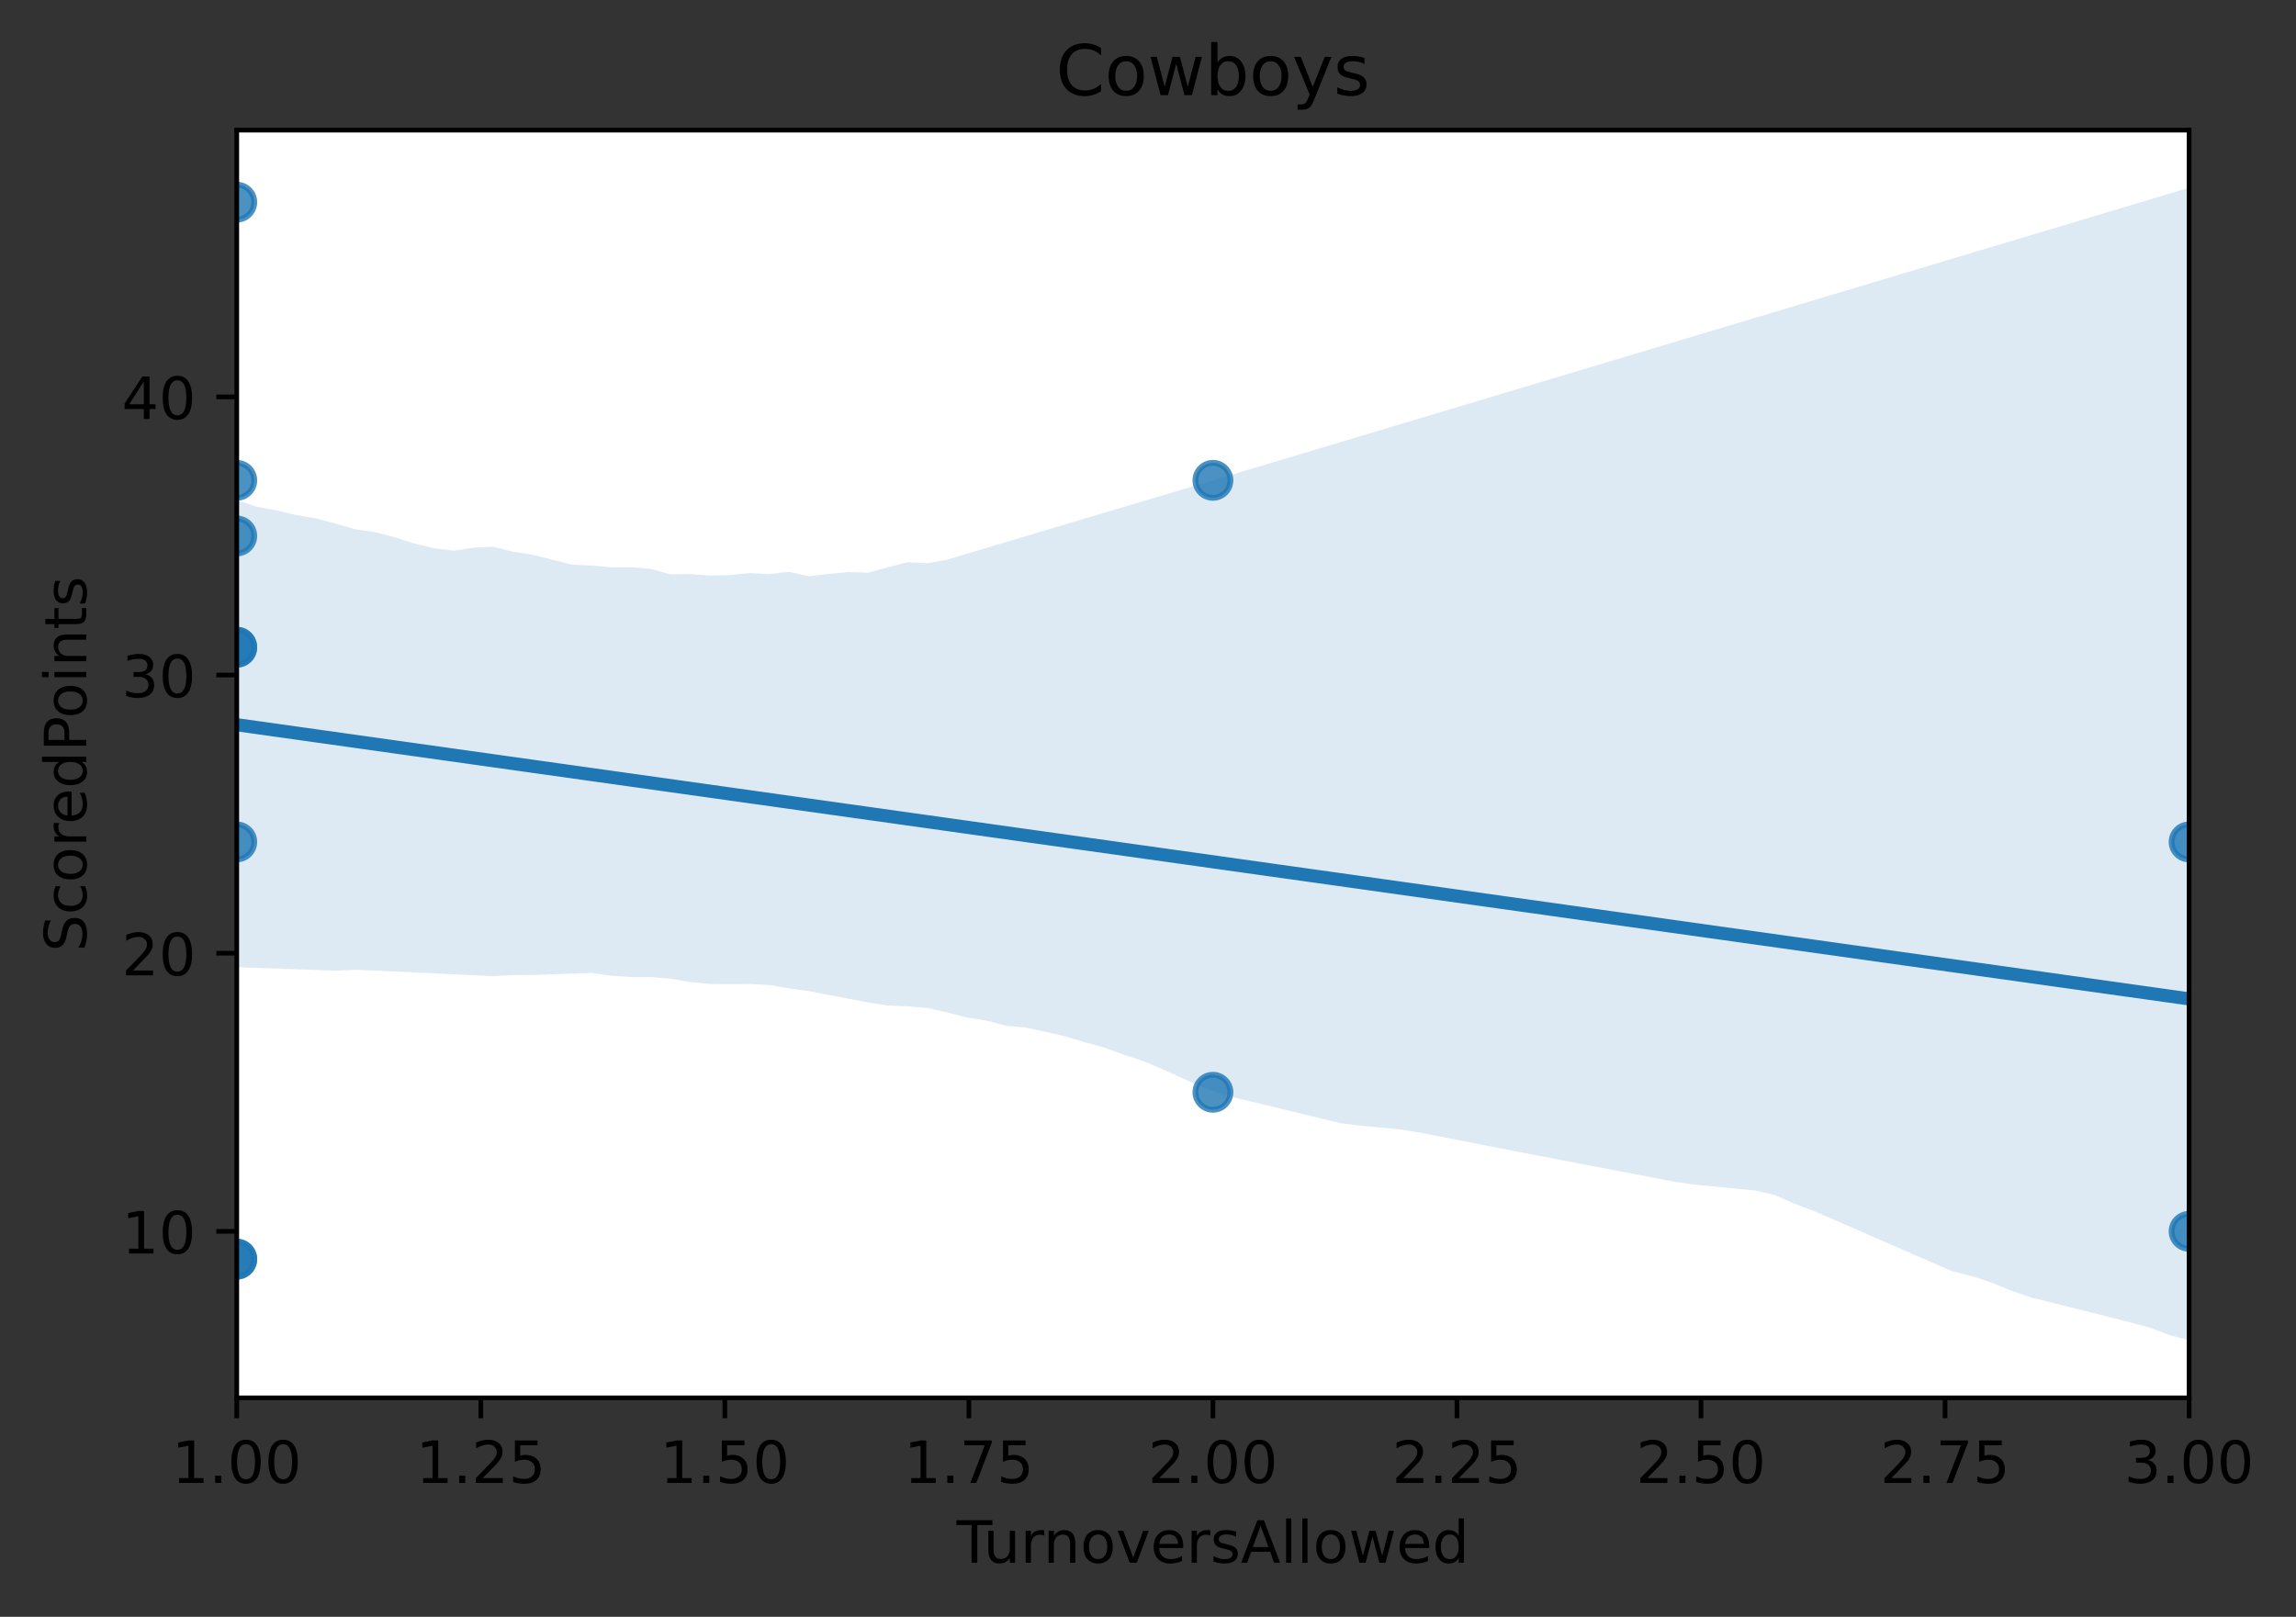 <?xml version="1.0" encoding="utf-8" standalone="no"?>
<!DOCTYPE svg PUBLIC "-//W3C//DTD SVG 1.1//EN"
  "http://www.w3.org/Graphics/SVG/1.1/DTD/svg11.dtd">
<!-- Created with matplotlib (https://matplotlib.org/) -->
<svg height="277.314pt" version="1.1" viewBox="0 0 393.736 277.314" width="393.736pt" xmlns="http://www.w3.org/2000/svg" xmlns:xlink="http://www.w3.org/1999/xlink">
 <rect x="0" y="0" width="393.736" height="277.314" fill="#333333" stroke="none"/>
 <defs>
  <style type="text/css">
*{stroke-linecap:butt;stroke-linejoin:round;}
  </style>
 </defs>
 <g id="figure_1">
  <g id="patch_1">
   <path d="M 0 277.314 
L 393.736 277.314 
L 393.736 0 
L 0 0 
z
" style="fill:none;"/>
  </g>
  <g id="axes_1">
   <g id="patch_2">
    <path d="M 40.603 239.758 
L 375.403 239.758 
L 375.403 22.318 
L 40.603 22.318 
z
" style="fill:#ffffff;"/>
   </g>
   <g id="PathCollection_1">
    <defs>
     <path d="M 0 3 
C 0.796 3 1.559 2.684 2.121 2.121 
C 2.684 1.559 3 0.796 3 0 
C 3 -0.796 2.684 -1.559 2.121 -2.121 
C 1.559 -2.684 0.796 -3 0 -3 
C -0.796 -3 -1.559 -2.684 -2.121 -2.121 
C -2.684 -1.559 -3 -0.796 -3 0 
C -3 0.796 -2.684 1.559 -2.121 2.121 
C -1.559 2.684 -0.796 3 0 3 
z
" id="m08f4777265" style="stroke:#1f77b4;stroke-opacity:0.8;"/>
    </defs>
    <g clip-path="url(#pdbb0d13c76)">
     <use style="fill:#1f77b4;fill-opacity:0.8;stroke:#1f77b4;stroke-opacity:0.8;" x="40.603" xlink:href="#m08f4777265" y="111.012"/>
     <use style="fill:#1f77b4;fill-opacity:0.8;stroke:#1f77b4;stroke-opacity:0.8;" x="40.603" xlink:href="#m08f4777265" y="111.012"/>
     <use style="fill:#1f77b4;fill-opacity:0.8;stroke:#1f77b4;stroke-opacity:0.8;" x="375.403" xlink:href="#m08f4777265" y="211.198"/>
     <use style="fill:#1f77b4;fill-opacity:0.8;stroke:#1f77b4;stroke-opacity:0.8;" x="375.403" xlink:href="#m08f4777265" y="144.407"/>
     <use style="fill:#1f77b4;fill-opacity:0.8;stroke:#1f77b4;stroke-opacity:0.8;" x="40.603" xlink:href="#m08f4777265" y="82.387"/>
     <use style="fill:#1f77b4;fill-opacity:0.8;stroke:#1f77b4;stroke-opacity:0.8;" x="208.003" xlink:href="#m08f4777265" y="82.387"/>
     <use style="fill:#1f77b4;fill-opacity:0.8;stroke:#1f77b4;stroke-opacity:0.8;" x="40.603" xlink:href="#m08f4777265" y="144.407"/>
     <use style="fill:#1f77b4;fill-opacity:0.8;stroke:#1f77b4;stroke-opacity:0.8;" x="40.603" xlink:href="#m08f4777265" y="91.929"/>
     <use style="fill:#1f77b4;fill-opacity:0.8;stroke:#1f77b4;stroke-opacity:0.8;" x="40.603" xlink:href="#m08f4777265" y="215.969"/>
     <use style="fill:#1f77b4;fill-opacity:0.8;stroke:#1f77b4;stroke-opacity:0.8;" x="208.003" xlink:href="#m08f4777265" y="187.344"/>
     <use style="fill:#1f77b4;fill-opacity:0.8;stroke:#1f77b4;stroke-opacity:0.8;" x="40.603" xlink:href="#m08f4777265" y="215.969"/>
     <use style="fill:#1f77b4;fill-opacity:0.8;stroke:#1f77b4;stroke-opacity:0.8;" x="40.603" xlink:href="#m08f4777265" y="34.679"/>
    </g>
   </g>
   <g id="PolyCollection_1">
    <path clip-path="url(#pdbb0d13c76)" d="M 40.603 85.78 
L 40.603 165.893 
L 43.985 166.012 
L 47.367 166.123 
L 50.749 166.244 
L 54.13 166.362 
L 57.512 166.49 
L 60.894 166.349 
L 64.276 166.466 
L 67.658 166.627 
L 71.039 166.787 
L 74.421 166.947 
L 77.803 167.108 
L 81.185 167.268 
L 84.567 167.428 
L 87.949 167.245 
L 91.33 167.225 
L 94.712 167.11 
L 98.094 166.994 
L 101.476 166.878 
L 104.858 167.361 
L 108.239 167.58 
L 111.621 167.579 
L 115.003 167.876 
L 118.385 168.439 
L 121.767 168.769 
L 125.149 168.801 
L 128.53 168.768 
L 131.912 168.936 
L 135.294 169.52 
L 138.676 169.99 
L 142.058 170.638 
L 145.439 171.285 
L 148.821 171.931 
L 152.203 172.457 
L 155.585 172.613 
L 158.967 172.876 
L 162.349 173.635 
L 165.73 174.507 
L 169.112 175.041 
L 172.494 175.938 
L 175.876 176.25 
L 179.258 176.968 
L 182.639 177.741 
L 186.021 178.764 
L 189.403 179.696 
L 192.785 180.919 
L 196.167 182.041 
L 199.549 183.467 
L 202.93 185.018 
L 206.312 186.535 
L 209.694 187.769 
L 213.076 188.584 
L 216.458 189.394 
L 219.839 190.214 
L 223.221 191.034 
L 226.603 191.854 
L 229.985 192.672 
L 233.367 193.079 
L 236.749 193.402 
L 240.13 193.725 
L 243.512 194.269 
L 246.894 194.928 
L 250.276 195.588 
L 253.658 196.247 
L 257.039 196.907 
L 260.421 197.566 
L 263.803 198.22 
L 267.185 198.867 
L 270.567 199.514 
L 273.949 200.161 
L 277.33 200.808 
L 280.712 201.455 
L 284.094 202.102 
L 287.476 202.749 
L 290.858 203.208 
L 294.239 203.536 
L 297.621 203.865 
L 301.003 204.193 
L 304.385 204.978 
L 307.767 206.471 
L 311.149 207.748 
L 314.53 209.223 
L 317.912 210.697 
L 321.294 212.171 
L 324.676 213.645 
L 328.058 215.12 
L 331.439 216.594 
L 334.821 218.055 
L 338.203 218.901 
L 341.585 220.008 
L 344.967 221.398 
L 348.349 222.548 
L 351.73 223.401 
L 355.112 224.25 
L 358.494 225.098 
L 361.876 225.947 
L 365.258 226.795 
L 368.639 227.709 
L 372.021 228.997 
L 375.403 229.874 
L 375.403 32.202 
L 375.403 32.202 
L 372.021 33.216 
L 368.639 34.229 
L 365.258 35.243 
L 361.876 36.257 
L 358.494 37.271 
L 355.112 38.285 
L 351.73 39.299 
L 348.349 40.313 
L 344.967 41.326 
L 341.585 42.34 
L 338.203 43.354 
L 334.821 44.368 
L 331.439 45.382 
L 328.058 46.396 
L 324.676 47.409 
L 321.294 48.423 
L 317.912 49.437 
L 314.53 50.451 
L 311.149 51.465 
L 307.767 52.479 
L 304.385 53.493 
L 301.003 54.506 
L 297.621 55.52 
L 294.239 56.534 
L 290.858 57.548 
L 287.476 58.562 
L 284.094 59.576 
L 280.712 60.589 
L 277.33 61.603 
L 273.949 62.617 
L 270.567 63.631 
L 267.185 64.645 
L 263.803 65.659 
L 260.421 66.673 
L 257.039 67.686 
L 253.658 68.7 
L 250.276 69.714 
L 246.894 70.728 
L 243.512 71.742 
L 240.13 72.756 
L 236.749 73.769 
L 233.367 74.783 
L 229.985 75.797 
L 226.603 76.811 
L 223.221 77.825 
L 219.839 78.839 
L 216.458 79.853 
L 213.076 80.866 
L 209.694 81.88 
L 206.312 82.892 
L 202.93 83.901 
L 199.549 84.91 
L 196.167 85.92 
L 192.785 86.929 
L 189.403 87.938 
L 186.021 88.948 
L 182.639 89.957 
L 179.258 90.966 
L 175.876 91.976 
L 172.494 92.985 
L 169.112 93.994 
L 165.73 95.004 
L 162.349 96.013 
L 158.967 96.616 
L 155.585 96.43 
L 152.203 97.327 
L 148.821 98.232 
L 145.439 98.116 
L 142.058 98.445 
L 138.676 98.846 
L 135.294 98.074 
L 131.912 98.478 
L 128.53 98.292 
L 125.149 98.643 
L 121.767 98.724 
L 118.385 98.458 
L 115.003 98.525 
L 111.621 97.583 
L 108.239 97.288 
L 104.858 97.312 
L 101.476 97.009 
L 98.094 96.84 
L 94.712 95.992 
L 91.33 95.144 
L 87.949 94.615 
L 84.567 93.762 
L 81.185 93.95 
L 77.803 94.456 
L 74.421 94.04 
L 71.039 93.224 
L 67.658 92.14 
L 64.276 91.273 
L 60.894 90.776 
L 57.512 89.811 
L 54.13 88.904 
L 50.749 88.327 
L 47.367 87.533 
L 43.985 86.901 
L 40.603 85.78 
z
" style="fill:#1f77b4;fill-opacity:0.15;"/>
   </g>
   <g id="matplotlib.axis_1">
    <g id="xtick_1">
     <g id="line2d_1">
      <defs>
       <path d="M 0 0 
L 0 3.5 
" id="m6731ec4b85" style="stroke:#000000;stroke-width:0.8;"/>
      </defs>
      <g>
       <use style="stroke:#000000;stroke-width:0.8;" x="40.603" xlink:href="#m6731ec4b85" y="239.758"/>
      </g>
     </g>
     <g id="text_1">
      <!-- 1.00 -->
      <defs>
       <path d="M 12.406 8.297 
L 28.516 8.297 
L 28.516 63.922 
L 10.984 60.406 
L 10.984 69.391 
L 28.422 72.906 
L 38.281 72.906 
L 38.281 8.297 
L 54.391 8.297 
L 54.391 0 
L 12.406 0 
z
" id="DejaVuSans-49"/>
       <path d="M 10.688 12.406 
L 21 12.406 
L 21 0 
L 10.688 0 
z
" id="DejaVuSans-46"/>
       <path d="M 31.781 66.406 
Q 24.172 66.406 20.328 58.906 
Q 16.5 51.422 16.5 36.375 
Q 16.5 21.391 20.328 13.891 
Q 24.172 6.391 31.781 6.391 
Q 39.453 6.391 43.281 13.891 
Q 47.125 21.391 47.125 36.375 
Q 47.125 51.422 43.281 58.906 
Q 39.453 66.406 31.781 66.406 
z
M 31.781 74.219 
Q 44.047 74.219 50.516 64.516 
Q 56.984 54.828 56.984 36.375 
Q 56.984 17.969 50.516 8.266 
Q 44.047 -1.422 31.781 -1.422 
Q 19.531 -1.422 13.062 8.266 
Q 6.594 17.969 6.594 36.375 
Q 6.594 54.828 13.062 64.516 
Q 19.531 74.219 31.781 74.219 
z
" id="DejaVuSans-48"/>
      </defs>
      <g transform="translate(29.47 254.357)scale(0.1 -0.1)">
       <use xlink:href="#DejaVuSans-49"/>
       <use x="63.623" xlink:href="#DejaVuSans-46"/>
       <use x="95.41" xlink:href="#DejaVuSans-48"/>
       <use x="159.033" xlink:href="#DejaVuSans-48"/>
      </g>
     </g>
    </g>
    <g id="xtick_2">
     <g id="line2d_2">
      <g>
       <use style="stroke:#000000;stroke-width:0.8;" x="82.453" xlink:href="#m6731ec4b85" y="239.758"/>
      </g>
     </g>
     <g id="text_2">
      <!-- 1.25 -->
      <defs>
       <path d="M 19.188 8.297 
L 53.609 8.297 
L 53.609 0 
L 7.328 0 
L 7.328 8.297 
Q 12.938 14.109 22.625 23.891 
Q 32.328 33.688 34.812 36.531 
Q 39.547 41.844 41.422 45.531 
Q 43.312 49.219 43.312 52.781 
Q 43.312 58.594 39.234 62.25 
Q 35.156 65.922 28.609 65.922 
Q 23.969 65.922 18.812 64.312 
Q 13.672 62.703 7.812 59.422 
L 7.812 69.391 
Q 13.766 71.781 18.938 73 
Q 24.125 74.219 28.422 74.219 
Q 39.75 74.219 46.484 68.547 
Q 53.219 62.891 53.219 53.422 
Q 53.219 48.922 51.531 44.891 
Q 49.859 40.875 45.406 35.406 
Q 44.188 33.984 37.641 27.219 
Q 31.109 20.453 19.188 8.297 
z
" id="DejaVuSans-50"/>
       <path d="M 10.797 72.906 
L 49.516 72.906 
L 49.516 64.594 
L 19.828 64.594 
L 19.828 46.734 
Q 21.969 47.469 24.109 47.828 
Q 26.266 48.188 28.422 48.188 
Q 40.625 48.188 47.75 41.5 
Q 54.891 34.812 54.891 23.391 
Q 54.891 11.625 47.562 5.094 
Q 40.234 -1.422 26.906 -1.422 
Q 22.312 -1.422 17.547 -0.641 
Q 12.797 0.141 7.719 1.703 
L 7.719 11.625 
Q 12.109 9.234 16.797 8.062 
Q 21.484 6.891 26.703 6.891 
Q 35.156 6.891 40.078 11.328 
Q 45.016 15.766 45.016 23.391 
Q 45.016 31 40.078 35.438 
Q 35.156 39.891 26.703 39.891 
Q 22.75 39.891 18.812 39.016 
Q 14.891 38.141 10.797 36.281 
z
" id="DejaVuSans-53"/>
      </defs>
      <g transform="translate(71.32 254.357)scale(0.1 -0.1)">
       <use xlink:href="#DejaVuSans-49"/>
       <use x="63.623" xlink:href="#DejaVuSans-46"/>
       <use x="95.41" xlink:href="#DejaVuSans-50"/>
       <use x="159.033" xlink:href="#DejaVuSans-53"/>
      </g>
     </g>
    </g>
    <g id="xtick_3">
     <g id="line2d_3">
      <g>
       <use style="stroke:#000000;stroke-width:0.8;" x="124.303" xlink:href="#m6731ec4b85" y="239.758"/>
      </g>
     </g>
     <g id="text_3">
      <!-- 1.50 -->
      <g transform="translate(113.17 254.357)scale(0.1 -0.1)">
       <use xlink:href="#DejaVuSans-49"/>
       <use x="63.623" xlink:href="#DejaVuSans-46"/>
       <use x="95.41" xlink:href="#DejaVuSans-53"/>
       <use x="159.033" xlink:href="#DejaVuSans-48"/>
      </g>
     </g>
    </g>
    <g id="xtick_4">
     <g id="line2d_4">
      <g>
       <use style="stroke:#000000;stroke-width:0.8;" x="166.153" xlink:href="#m6731ec4b85" y="239.758"/>
      </g>
     </g>
     <g id="text_4">
      <!-- 1.75 -->
      <defs>
       <path d="M 8.203 72.906 
L 55.078 72.906 
L 55.078 68.703 
L 28.609 0 
L 18.312 0 
L 43.219 64.594 
L 8.203 64.594 
z
" id="DejaVuSans-55"/>
      </defs>
      <g transform="translate(155.02 254.357)scale(0.1 -0.1)">
       <use xlink:href="#DejaVuSans-49"/>
       <use x="63.623" xlink:href="#DejaVuSans-46"/>
       <use x="95.41" xlink:href="#DejaVuSans-55"/>
       <use x="159.033" xlink:href="#DejaVuSans-53"/>
      </g>
     </g>
    </g>
    <g id="xtick_5">
     <g id="line2d_5">
      <g>
       <use style="stroke:#000000;stroke-width:0.8;" x="208.003" xlink:href="#m6731ec4b85" y="239.758"/>
      </g>
     </g>
     <g id="text_5">
      <!-- 2.00 -->
      <g transform="translate(196.87 254.357)scale(0.1 -0.1)">
       <use xlink:href="#DejaVuSans-50"/>
       <use x="63.623" xlink:href="#DejaVuSans-46"/>
       <use x="95.41" xlink:href="#DejaVuSans-48"/>
       <use x="159.033" xlink:href="#DejaVuSans-48"/>
      </g>
     </g>
    </g>
    <g id="xtick_6">
     <g id="line2d_6">
      <g>
       <use style="stroke:#000000;stroke-width:0.8;" x="249.853" xlink:href="#m6731ec4b85" y="239.758"/>
      </g>
     </g>
     <g id="text_6">
      <!-- 2.25 -->
      <g transform="translate(238.72 254.357)scale(0.1 -0.1)">
       <use xlink:href="#DejaVuSans-50"/>
       <use x="63.623" xlink:href="#DejaVuSans-46"/>
       <use x="95.41" xlink:href="#DejaVuSans-50"/>
       <use x="159.033" xlink:href="#DejaVuSans-53"/>
      </g>
     </g>
    </g>
    <g id="xtick_7">
     <g id="line2d_7">
      <g>
       <use style="stroke:#000000;stroke-width:0.8;" x="291.703" xlink:href="#m6731ec4b85" y="239.758"/>
      </g>
     </g>
     <g id="text_7">
      <!-- 2.50 -->
      <g transform="translate(280.57 254.357)scale(0.1 -0.1)">
       <use xlink:href="#DejaVuSans-50"/>
       <use x="63.623" xlink:href="#DejaVuSans-46"/>
       <use x="95.41" xlink:href="#DejaVuSans-53"/>
       <use x="159.033" xlink:href="#DejaVuSans-48"/>
      </g>
     </g>
    </g>
    <g id="xtick_8">
     <g id="line2d_8">
      <g>
       <use style="stroke:#000000;stroke-width:0.8;" x="333.553" xlink:href="#m6731ec4b85" y="239.758"/>
      </g>
     </g>
     <g id="text_8">
      <!-- 2.75 -->
      <g transform="translate(322.42 254.357)scale(0.1 -0.1)">
       <use xlink:href="#DejaVuSans-50"/>
       <use x="63.623" xlink:href="#DejaVuSans-46"/>
       <use x="95.41" xlink:href="#DejaVuSans-55"/>
       <use x="159.033" xlink:href="#DejaVuSans-53"/>
      </g>
     </g>
    </g>
    <g id="xtick_9">
     <g id="line2d_9">
      <g>
       <use style="stroke:#000000;stroke-width:0.8;" x="375.403" xlink:href="#m6731ec4b85" y="239.758"/>
      </g>
     </g>
     <g id="text_9">
      <!-- 3.00 -->
      <defs>
       <path d="M 40.578 39.312 
Q 47.656 37.797 51.625 33 
Q 55.609 28.219 55.609 21.188 
Q 55.609 10.406 48.188 4.484 
Q 40.766 -1.422 27.094 -1.422 
Q 22.516 -1.422 17.656 -0.516 
Q 12.797 0.391 7.625 2.203 
L 7.625 11.719 
Q 11.719 9.328 16.594 8.109 
Q 21.484 6.891 26.812 6.891 
Q 36.078 6.891 40.938 10.547 
Q 45.797 14.203 45.797 21.188 
Q 45.797 27.641 41.281 31.266 
Q 36.766 34.906 28.719 34.906 
L 20.219 34.906 
L 20.219 43.016 
L 29.109 43.016 
Q 36.375 43.016 40.234 45.922 
Q 44.094 48.828 44.094 54.297 
Q 44.094 59.906 40.109 62.906 
Q 36.141 65.922 28.719 65.922 
Q 24.656 65.922 20.016 65.031 
Q 15.375 64.156 9.812 62.312 
L 9.812 71.094 
Q 15.438 72.656 20.344 73.438 
Q 25.25 74.219 29.594 74.219 
Q 40.828 74.219 47.359 69.109 
Q 53.906 64.016 53.906 55.328 
Q 53.906 49.266 50.438 45.094 
Q 46.969 40.922 40.578 39.312 
z
" id="DejaVuSans-51"/>
      </defs>
      <g transform="translate(364.27 254.357)scale(0.1 -0.1)">
       <use xlink:href="#DejaVuSans-51"/>
       <use x="63.623" xlink:href="#DejaVuSans-46"/>
       <use x="95.41" xlink:href="#DejaVuSans-48"/>
       <use x="159.033" xlink:href="#DejaVuSans-48"/>
      </g>
     </g>
    </g>
    <g id="text_10">
     <!-- TurnoversAllowed -->
     <defs>
      <path d="M -0.297 72.906 
L 61.375 72.906 
L 61.375 64.594 
L 35.5 64.594 
L 35.5 0 
L 25.594 0 
L 25.594 64.594 
L -0.297 64.594 
z
" id="DejaVuSans-84"/>
      <path d="M 8.5 21.578 
L 8.5 54.688 
L 17.484 54.688 
L 17.484 21.922 
Q 17.484 14.156 20.5 10.266 
Q 23.531 6.391 29.594 6.391 
Q 36.859 6.391 41.078 11.031 
Q 45.312 15.672 45.312 23.688 
L 45.312 54.688 
L 54.297 54.688 
L 54.297 0 
L 45.312 0 
L 45.312 8.406 
Q 42.047 3.422 37.719 1 
Q 33.406 -1.422 27.688 -1.422 
Q 18.266 -1.422 13.375 4.438 
Q 8.5 10.297 8.5 21.578 
z
M 31.109 56 
z
" id="DejaVuSans-117"/>
      <path d="M 41.109 46.297 
Q 39.594 47.172 37.812 47.578 
Q 36.031 48 33.891 48 
Q 26.266 48 22.188 43.047 
Q 18.109 38.094 18.109 28.812 
L 18.109 0 
L 9.078 0 
L 9.078 54.688 
L 18.109 54.688 
L 18.109 46.188 
Q 20.953 51.172 25.484 53.578 
Q 30.031 56 36.531 56 
Q 37.453 56 38.578 55.875 
Q 39.703 55.766 41.062 55.516 
z
" id="DejaVuSans-114"/>
      <path d="M 54.891 33.016 
L 54.891 0 
L 45.906 0 
L 45.906 32.719 
Q 45.906 40.484 42.875 44.328 
Q 39.844 48.188 33.797 48.188 
Q 26.516 48.188 22.312 43.547 
Q 18.109 38.922 18.109 30.906 
L 18.109 0 
L 9.078 0 
L 9.078 54.688 
L 18.109 54.688 
L 18.109 46.188 
Q 21.344 51.125 25.703 53.562 
Q 30.078 56 35.797 56 
Q 45.219 56 50.047 50.172 
Q 54.891 44.344 54.891 33.016 
z
" id="DejaVuSans-110"/>
      <path d="M 30.609 48.391 
Q 23.391 48.391 19.188 42.75 
Q 14.984 37.109 14.984 27.297 
Q 14.984 17.484 19.156 11.844 
Q 23.344 6.203 30.609 6.203 
Q 37.797 6.203 41.984 11.859 
Q 46.188 17.531 46.188 27.297 
Q 46.188 37.016 41.984 42.703 
Q 37.797 48.391 30.609 48.391 
z
M 30.609 56 
Q 42.328 56 49.016 48.375 
Q 55.719 40.766 55.719 27.297 
Q 55.719 13.875 49.016 6.219 
Q 42.328 -1.422 30.609 -1.422 
Q 18.844 -1.422 12.172 6.219 
Q 5.516 13.875 5.516 27.297 
Q 5.516 40.766 12.172 48.375 
Q 18.844 56 30.609 56 
z
" id="DejaVuSans-111"/>
      <path d="M 2.984 54.688 
L 12.5 54.688 
L 29.594 8.797 
L 46.688 54.688 
L 56.203 54.688 
L 35.688 0 
L 23.484 0 
z
" id="DejaVuSans-118"/>
      <path d="M 56.203 29.594 
L 56.203 25.203 
L 14.891 25.203 
Q 15.484 15.922 20.484 11.062 
Q 25.484 6.203 34.422 6.203 
Q 39.594 6.203 44.453 7.469 
Q 49.312 8.734 54.109 11.281 
L 54.109 2.781 
Q 49.266 0.734 44.188 -0.344 
Q 39.109 -1.422 33.891 -1.422 
Q 20.797 -1.422 13.156 6.188 
Q 5.516 13.812 5.516 26.812 
Q 5.516 40.234 12.766 48.109 
Q 20.016 56 32.328 56 
Q 43.359 56 49.781 48.891 
Q 56.203 41.797 56.203 29.594 
z
M 47.219 32.234 
Q 47.125 39.594 43.094 43.984 
Q 39.062 48.391 32.422 48.391 
Q 24.906 48.391 20.391 44.141 
Q 15.875 39.891 15.188 32.172 
z
" id="DejaVuSans-101"/>
      <path d="M 44.281 53.078 
L 44.281 44.578 
Q 40.484 46.531 36.375 47.5 
Q 32.281 48.484 27.875 48.484 
Q 21.188 48.484 17.844 46.438 
Q 14.5 44.391 14.5 40.281 
Q 14.5 37.156 16.891 35.375 
Q 19.281 33.594 26.516 31.984 
L 29.594 31.297 
Q 39.156 29.25 43.188 25.516 
Q 47.219 21.781 47.219 15.094 
Q 47.219 7.469 41.188 3.016 
Q 35.156 -1.422 24.609 -1.422 
Q 20.219 -1.422 15.453 -0.562 
Q 10.688 0.297 5.422 2 
L 5.422 11.281 
Q 10.406 8.688 15.234 7.391 
Q 20.062 6.109 24.812 6.109 
Q 31.156 6.109 34.562 8.281 
Q 37.984 10.453 37.984 14.406 
Q 37.984 18.062 35.516 20.016 
Q 33.062 21.969 24.703 23.781 
L 21.578 24.516 
Q 13.234 26.266 9.516 29.906 
Q 5.812 33.547 5.812 39.891 
Q 5.812 47.609 11.281 51.797 
Q 16.75 56 26.812 56 
Q 31.781 56 36.172 55.266 
Q 40.578 54.547 44.281 53.078 
z
" id="DejaVuSans-115"/>
      <path d="M 34.188 63.188 
L 20.797 26.906 
L 47.609 26.906 
z
M 28.609 72.906 
L 39.797 72.906 
L 67.578 0 
L 57.328 0 
L 50.688 18.703 
L 17.828 18.703 
L 11.188 0 
L 0.781 0 
z
" id="DejaVuSans-65"/>
      <path d="M 9.422 75.984 
L 18.406 75.984 
L 18.406 0 
L 9.422 0 
z
" id="DejaVuSans-108"/>
      <path d="M 4.203 54.688 
L 13.188 54.688 
L 24.422 12.016 
L 35.594 54.688 
L 46.188 54.688 
L 57.422 12.016 
L 68.609 54.688 
L 77.594 54.688 
L 63.281 0 
L 52.688 0 
L 40.922 44.828 
L 29.109 0 
L 18.5 0 
z
" id="DejaVuSans-119"/>
      <path d="M 45.406 46.391 
L 45.406 75.984 
L 54.391 75.984 
L 54.391 0 
L 45.406 0 
L 45.406 8.203 
Q 42.578 3.328 38.25 0.953 
Q 33.938 -1.422 27.875 -1.422 
Q 17.969 -1.422 11.734 6.484 
Q 5.516 14.406 5.516 27.297 
Q 5.516 40.188 11.734 48.094 
Q 17.969 56 27.875 56 
Q 33.938 56 38.25 53.625 
Q 42.578 51.266 45.406 46.391 
z
M 14.797 27.297 
Q 14.797 17.391 18.875 11.75 
Q 22.953 6.109 30.078 6.109 
Q 37.203 6.109 41.297 11.75 
Q 45.406 17.391 45.406 27.297 
Q 45.406 37.203 41.297 42.844 
Q 37.203 48.484 30.078 48.484 
Q 22.953 48.484 18.875 42.844 
Q 14.797 37.203 14.797 27.297 
z
" id="DejaVuSans-100"/>
     </defs>
     <g transform="translate(164.047 268.035)scale(0.1 -0.1)">
      <use xlink:href="#DejaVuSans-84"/>
      <use x="45.959" xlink:href="#DejaVuSans-117"/>
      <use x="109.338" xlink:href="#DejaVuSans-114"/>
      <use x="148.701" xlink:href="#DejaVuSans-110"/>
      <use x="212.08" xlink:href="#DejaVuSans-111"/>
      <use x="273.262" xlink:href="#DejaVuSans-118"/>
      <use x="332.441" xlink:href="#DejaVuSans-101"/>
      <use x="393.965" xlink:href="#DejaVuSans-114"/>
      <use x="435.078" xlink:href="#DejaVuSans-115"/>
      <use x="487.178" xlink:href="#DejaVuSans-65"/>
      <use x="555.586" xlink:href="#DejaVuSans-108"/>
      <use x="583.369" xlink:href="#DejaVuSans-108"/>
      <use x="611.152" xlink:href="#DejaVuSans-111"/>
      <use x="672.334" xlink:href="#DejaVuSans-119"/>
      <use x="754.121" xlink:href="#DejaVuSans-101"/>
      <use x="815.645" xlink:href="#DejaVuSans-100"/>
     </g>
    </g>
   </g>
   <g id="matplotlib.axis_2">
    <g id="ytick_1">
     <g id="line2d_10">
      <defs>
       <path d="M 0 0 
L -3.5 0 
" id="m7a9f9bcde8" style="stroke:#000000;stroke-width:0.8;"/>
      </defs>
      <g>
       <use style="stroke:#000000;stroke-width:0.8;" x="40.603" xlink:href="#m7a9f9bcde8" y="211.198"/>
      </g>
     </g>
     <g id="text_11">
      <!-- 10 -->
      <g transform="translate(20.878 214.998)scale(0.1 -0.1)">
       <use xlink:href="#DejaVuSans-49"/>
       <use x="63.623" xlink:href="#DejaVuSans-48"/>
      </g>
     </g>
    </g>
    <g id="ytick_2">
     <g id="line2d_11">
      <g>
       <use style="stroke:#000000;stroke-width:0.8;" x="40.603" xlink:href="#m7a9f9bcde8" y="163.49"/>
      </g>
     </g>
     <g id="text_12">
      <!-- 20 -->
      <g transform="translate(20.878 167.29)scale(0.1 -0.1)">
       <use xlink:href="#DejaVuSans-50"/>
       <use x="63.623" xlink:href="#DejaVuSans-48"/>
      </g>
     </g>
    </g>
    <g id="ytick_3">
     <g id="line2d_12">
      <g>
       <use style="stroke:#000000;stroke-width:0.8;" x="40.603" xlink:href="#m7a9f9bcde8" y="115.783"/>
      </g>
     </g>
     <g id="text_13">
      <!-- 30 -->
      <g transform="translate(20.878 119.582)scale(0.1 -0.1)">
       <use xlink:href="#DejaVuSans-51"/>
       <use x="63.623" xlink:href="#DejaVuSans-48"/>
      </g>
     </g>
    </g>
    <g id="ytick_4">
     <g id="line2d_13">
      <g>
       <use style="stroke:#000000;stroke-width:0.8;" x="40.603" xlink:href="#m7a9f9bcde8" y="68.075"/>
      </g>
     </g>
     <g id="text_14">
      <!-- 40 -->
      <defs>
       <path d="M 37.797 64.312 
L 12.891 25.391 
L 37.797 25.391 
z
M 35.203 72.906 
L 47.609 72.906 
L 47.609 25.391 
L 58.016 25.391 
L 58.016 17.188 
L 47.609 17.188 
L 47.609 0 
L 37.797 0 
L 37.797 17.188 
L 4.891 17.188 
L 4.891 26.703 
z
" id="DejaVuSans-52"/>
      </defs>
      <g transform="translate(20.878 71.874)scale(0.1 -0.1)">
       <use xlink:href="#DejaVuSans-52"/>
       <use x="63.623" xlink:href="#DejaVuSans-48"/>
      </g>
     </g>
    </g>
    <g id="text_15">
     <!-- ScoredPoints -->
     <defs>
      <path d="M 53.516 70.516 
L 53.516 60.891 
Q 47.906 63.578 42.922 64.891 
Q 37.938 66.219 33.297 66.219 
Q 25.25 66.219 20.875 63.094 
Q 16.5 59.969 16.5 54.203 
Q 16.5 49.359 19.406 46.891 
Q 22.312 44.438 30.422 42.922 
L 36.375 41.703 
Q 47.406 39.594 52.656 34.297 
Q 57.906 29 57.906 20.125 
Q 57.906 9.516 50.797 4.047 
Q 43.703 -1.422 29.984 -1.422 
Q 24.812 -1.422 18.969 -0.25 
Q 13.141 0.922 6.891 3.219 
L 6.891 13.375 
Q 12.891 10.016 18.656 8.297 
Q 24.422 6.594 29.984 6.594 
Q 38.422 6.594 43.016 9.906 
Q 47.609 13.234 47.609 19.391 
Q 47.609 24.75 44.312 27.781 
Q 41.016 30.812 33.5 32.328 
L 27.484 33.5 
Q 16.453 35.688 11.516 40.375 
Q 6.594 45.062 6.594 53.422 
Q 6.594 63.094 13.406 68.656 
Q 20.219 74.219 32.172 74.219 
Q 37.312 74.219 42.625 73.281 
Q 47.953 72.359 53.516 70.516 
z
" id="DejaVuSans-83"/>
      <path d="M 48.781 52.594 
L 48.781 44.188 
Q 44.969 46.297 41.141 47.344 
Q 37.312 48.391 33.406 48.391 
Q 24.656 48.391 19.812 42.844 
Q 14.984 37.312 14.984 27.297 
Q 14.984 17.281 19.812 11.734 
Q 24.656 6.203 33.406 6.203 
Q 37.312 6.203 41.141 7.25 
Q 44.969 8.297 48.781 10.406 
L 48.781 2.094 
Q 45.016 0.344 40.984 -0.531 
Q 36.969 -1.422 32.422 -1.422 
Q 20.062 -1.422 12.781 6.344 
Q 5.516 14.109 5.516 27.297 
Q 5.516 40.672 12.859 48.328 
Q 20.219 56 33.016 56 
Q 37.156 56 41.109 55.141 
Q 45.062 54.297 48.781 52.594 
z
" id="DejaVuSans-99"/>
      <path d="M 19.672 64.797 
L 19.672 37.406 
L 32.078 37.406 
Q 38.969 37.406 42.719 40.969 
Q 46.484 44.531 46.484 51.125 
Q 46.484 57.672 42.719 61.234 
Q 38.969 64.797 32.078 64.797 
z
M 9.812 72.906 
L 32.078 72.906 
Q 44.344 72.906 50.609 67.359 
Q 56.891 61.812 56.891 51.125 
Q 56.891 40.328 50.609 34.812 
Q 44.344 29.297 32.078 29.297 
L 19.672 29.297 
L 19.672 0 
L 9.812 0 
z
" id="DejaVuSans-80"/>
      <path d="M 9.422 54.688 
L 18.406 54.688 
L 18.406 0 
L 9.422 0 
z
M 9.422 75.984 
L 18.406 75.984 
L 18.406 64.594 
L 9.422 64.594 
z
" id="DejaVuSans-105"/>
      <path d="M 18.312 70.219 
L 18.312 54.688 
L 36.812 54.688 
L 36.812 47.703 
L 18.312 47.703 
L 18.312 18.016 
Q 18.312 11.328 20.141 9.422 
Q 21.969 7.516 27.594 7.516 
L 36.812 7.516 
L 36.812 0 
L 27.594 0 
Q 17.188 0 13.234 3.875 
Q 9.281 7.766 9.281 18.016 
L 9.281 47.703 
L 2.688 47.703 
L 2.688 54.688 
L 9.281 54.688 
L 9.281 70.219 
z
" id="DejaVuSans-116"/>
     </defs>
     <g transform="translate(14.798 163.23)rotate(-90)scale(0.1 -0.1)">
      <use xlink:href="#DejaVuSans-83"/>
      <use x="63.477" xlink:href="#DejaVuSans-99"/>
      <use x="118.457" xlink:href="#DejaVuSans-111"/>
      <use x="179.639" xlink:href="#DejaVuSans-114"/>
      <use x="218.502" xlink:href="#DejaVuSans-101"/>
      <use x="280.025" xlink:href="#DejaVuSans-100"/>
      <use x="343.502" xlink:href="#DejaVuSans-80"/>
      <use x="400.18" xlink:href="#DejaVuSans-111"/>
      <use x="461.361" xlink:href="#DejaVuSans-105"/>
      <use x="489.145" xlink:href="#DejaVuSans-110"/>
      <use x="552.523" xlink:href="#DejaVuSans-116"/>
      <use x="591.732" xlink:href="#DejaVuSans-115"/>
     </g>
    </g>
   </g>
   <g id="line2d_14">
    <path clip-path="url(#pdbb0d13c76)" d="M 40.603 124.302 
L 43.985 124.777 
L 47.367 125.252 
L 50.749 125.727 
L 54.13 126.202 
L 57.512 126.677 
L 60.894 127.152 
L 64.276 127.627 
L 67.658 128.102 
L 71.039 128.577 
L 74.421 129.052 
L 77.803 129.527 
L 81.185 130.002 
L 84.567 130.477 
L 87.949 130.952 
L 91.33 131.427 
L 94.712 131.902 
L 98.094 132.377 
L 101.476 132.852 
L 104.858 133.327 
L 108.239 133.802 
L 111.621 134.277 
L 115.003 134.752 
L 118.385 135.227 
L 121.767 135.702 
L 125.149 136.177 
L 128.53 136.652 
L 131.912 137.127 
L 135.294 137.602 
L 138.676 138.077 
L 142.058 138.552 
L 145.439 139.027 
L 148.821 139.502 
L 152.203 139.977 
L 155.585 140.452 
L 158.967 140.927 
L 162.349 141.402 
L 165.73 141.877 
L 169.112 142.352 
L 172.494 142.827 
L 175.876 143.302 
L 179.258 143.777 
L 182.639 144.252 
L 186.021 144.727 
L 189.403 145.202 
L 192.785 145.677 
L 196.167 146.153 
L 199.549 146.628 
L 202.93 147.103 
L 206.312 147.578 
L 209.694 148.053 
L 213.076 148.528 
L 216.458 149.003 
L 219.839 149.478 
L 223.221 149.953 
L 226.603 150.428 
L 229.985 150.903 
L 233.367 151.378 
L 236.749 151.853 
L 240.13 152.328 
L 243.512 152.803 
L 246.894 153.278 
L 250.276 153.753 
L 253.658 154.228 
L 257.039 154.703 
L 260.421 155.178 
L 263.803 155.653 
L 267.185 156.128 
L 270.567 156.603 
L 273.949 157.078 
L 277.33 157.553 
L 280.712 158.028 
L 284.094 158.503 
L 287.476 158.978 
L 290.858 159.453 
L 294.239 159.928 
L 297.621 160.403 
L 301.003 160.878 
L 304.385 161.353 
L 307.767 161.828 
L 311.149 162.303 
L 314.53 162.778 
L 317.912 163.253 
L 321.294 163.728 
L 324.676 164.203 
L 328.058 164.678 
L 331.439 165.153 
L 334.821 165.628 
L 338.203 166.103 
L 341.585 166.578 
L 344.967 167.053 
L 348.349 167.528 
L 351.73 168.003 
L 355.112 168.478 
L 358.494 168.953 
L 361.876 169.428 
L 365.258 169.903 
L 368.639 170.378 
L 372.021 170.853 
L 375.403 171.328 
" style="fill:none;stroke:#1f77b4;stroke-linecap:square;stroke-width:2.25;"/>
   </g>
   <g id="patch_3">
    <path d="M 40.603 239.758 
L 40.603 22.318 
" style="fill:none;stroke:#000000;stroke-linecap:square;stroke-linejoin:miter;stroke-width:0.8;"/>
   </g>
   <g id="patch_4">
    <path d="M 375.403 239.758 
L 375.403 22.318 
" style="fill:none;stroke:#000000;stroke-linecap:square;stroke-linejoin:miter;stroke-width:0.8;"/>
   </g>
   <g id="patch_5">
    <path d="M 40.603 239.758 
L 375.403 239.758 
" style="fill:none;stroke:#000000;stroke-linecap:square;stroke-linejoin:miter;stroke-width:0.8;"/>
   </g>
   <g id="patch_6">
    <path d="M 40.603 22.318 
L 375.403 22.318 
" style="fill:none;stroke:#000000;stroke-linecap:square;stroke-linejoin:miter;stroke-width:0.8;"/>
   </g>
   <g id="text_16">
    <!-- Cowboys -->
    <defs>
     <path d="M 64.406 67.281 
L 64.406 56.891 
Q 59.422 61.531 53.781 63.812 
Q 48.141 66.109 41.797 66.109 
Q 29.297 66.109 22.656 58.469 
Q 16.016 50.828 16.016 36.375 
Q 16.016 21.969 22.656 14.328 
Q 29.297 6.688 41.797 6.688 
Q 48.141 6.688 53.781 8.984 
Q 59.422 11.281 64.406 15.922 
L 64.406 5.609 
Q 59.234 2.094 53.438 0.328 
Q 47.656 -1.422 41.219 -1.422 
Q 24.656 -1.422 15.125 8.703 
Q 5.609 18.844 5.609 36.375 
Q 5.609 53.953 15.125 64.078 
Q 24.656 74.219 41.219 74.219 
Q 47.75 74.219 53.531 72.484 
Q 59.328 70.75 64.406 67.281 
z
" id="DejaVuSans-67"/>
     <path d="M 48.688 27.297 
Q 48.688 37.203 44.609 42.844 
Q 40.531 48.484 33.406 48.484 
Q 26.266 48.484 22.188 42.844 
Q 18.109 37.203 18.109 27.297 
Q 18.109 17.391 22.188 11.75 
Q 26.266 6.109 33.406 6.109 
Q 40.531 6.109 44.609 11.75 
Q 48.688 17.391 48.688 27.297 
z
M 18.109 46.391 
Q 20.953 51.266 25.266 53.625 
Q 29.594 56 35.594 56 
Q 45.562 56 51.781 48.094 
Q 58.016 40.188 58.016 27.297 
Q 58.016 14.406 51.781 6.484 
Q 45.562 -1.422 35.594 -1.422 
Q 29.594 -1.422 25.266 0.953 
Q 20.953 3.328 18.109 8.203 
L 18.109 0 
L 9.078 0 
L 9.078 75.984 
L 18.109 75.984 
z
" id="DejaVuSans-98"/>
     <path d="M 32.172 -5.078 
Q 28.375 -14.844 24.75 -17.812 
Q 21.141 -20.797 15.094 -20.797 
L 7.906 -20.797 
L 7.906 -13.281 
L 13.188 -13.281 
Q 16.891 -13.281 18.938 -11.516 
Q 21 -9.766 23.484 -3.219 
L 25.094 0.875 
L 2.984 54.688 
L 12.5 54.688 
L 29.594 11.922 
L 46.688 54.688 
L 56.203 54.688 
z
" id="DejaVuSans-121"/>
    </defs>
    <g transform="translate(181.078 16.318)scale(0.12 -0.12)">
     <use xlink:href="#DejaVuSans-67"/>
     <use x="69.824" xlink:href="#DejaVuSans-111"/>
     <use x="131.006" xlink:href="#DejaVuSans-119"/>
     <use x="212.793" xlink:href="#DejaVuSans-98"/>
     <use x="276.27" xlink:href="#DejaVuSans-111"/>
     <use x="337.451" xlink:href="#DejaVuSans-121"/>
     <use x="396.631" xlink:href="#DejaVuSans-115"/>
    </g>
   </g>
  </g>
 </g>
 <defs>
  <clipPath id="pdbb0d13c76">
   <rect height="217.44" width="334.8" x="40.603" y="22.318"/>
  </clipPath>
 </defs>
</svg>
